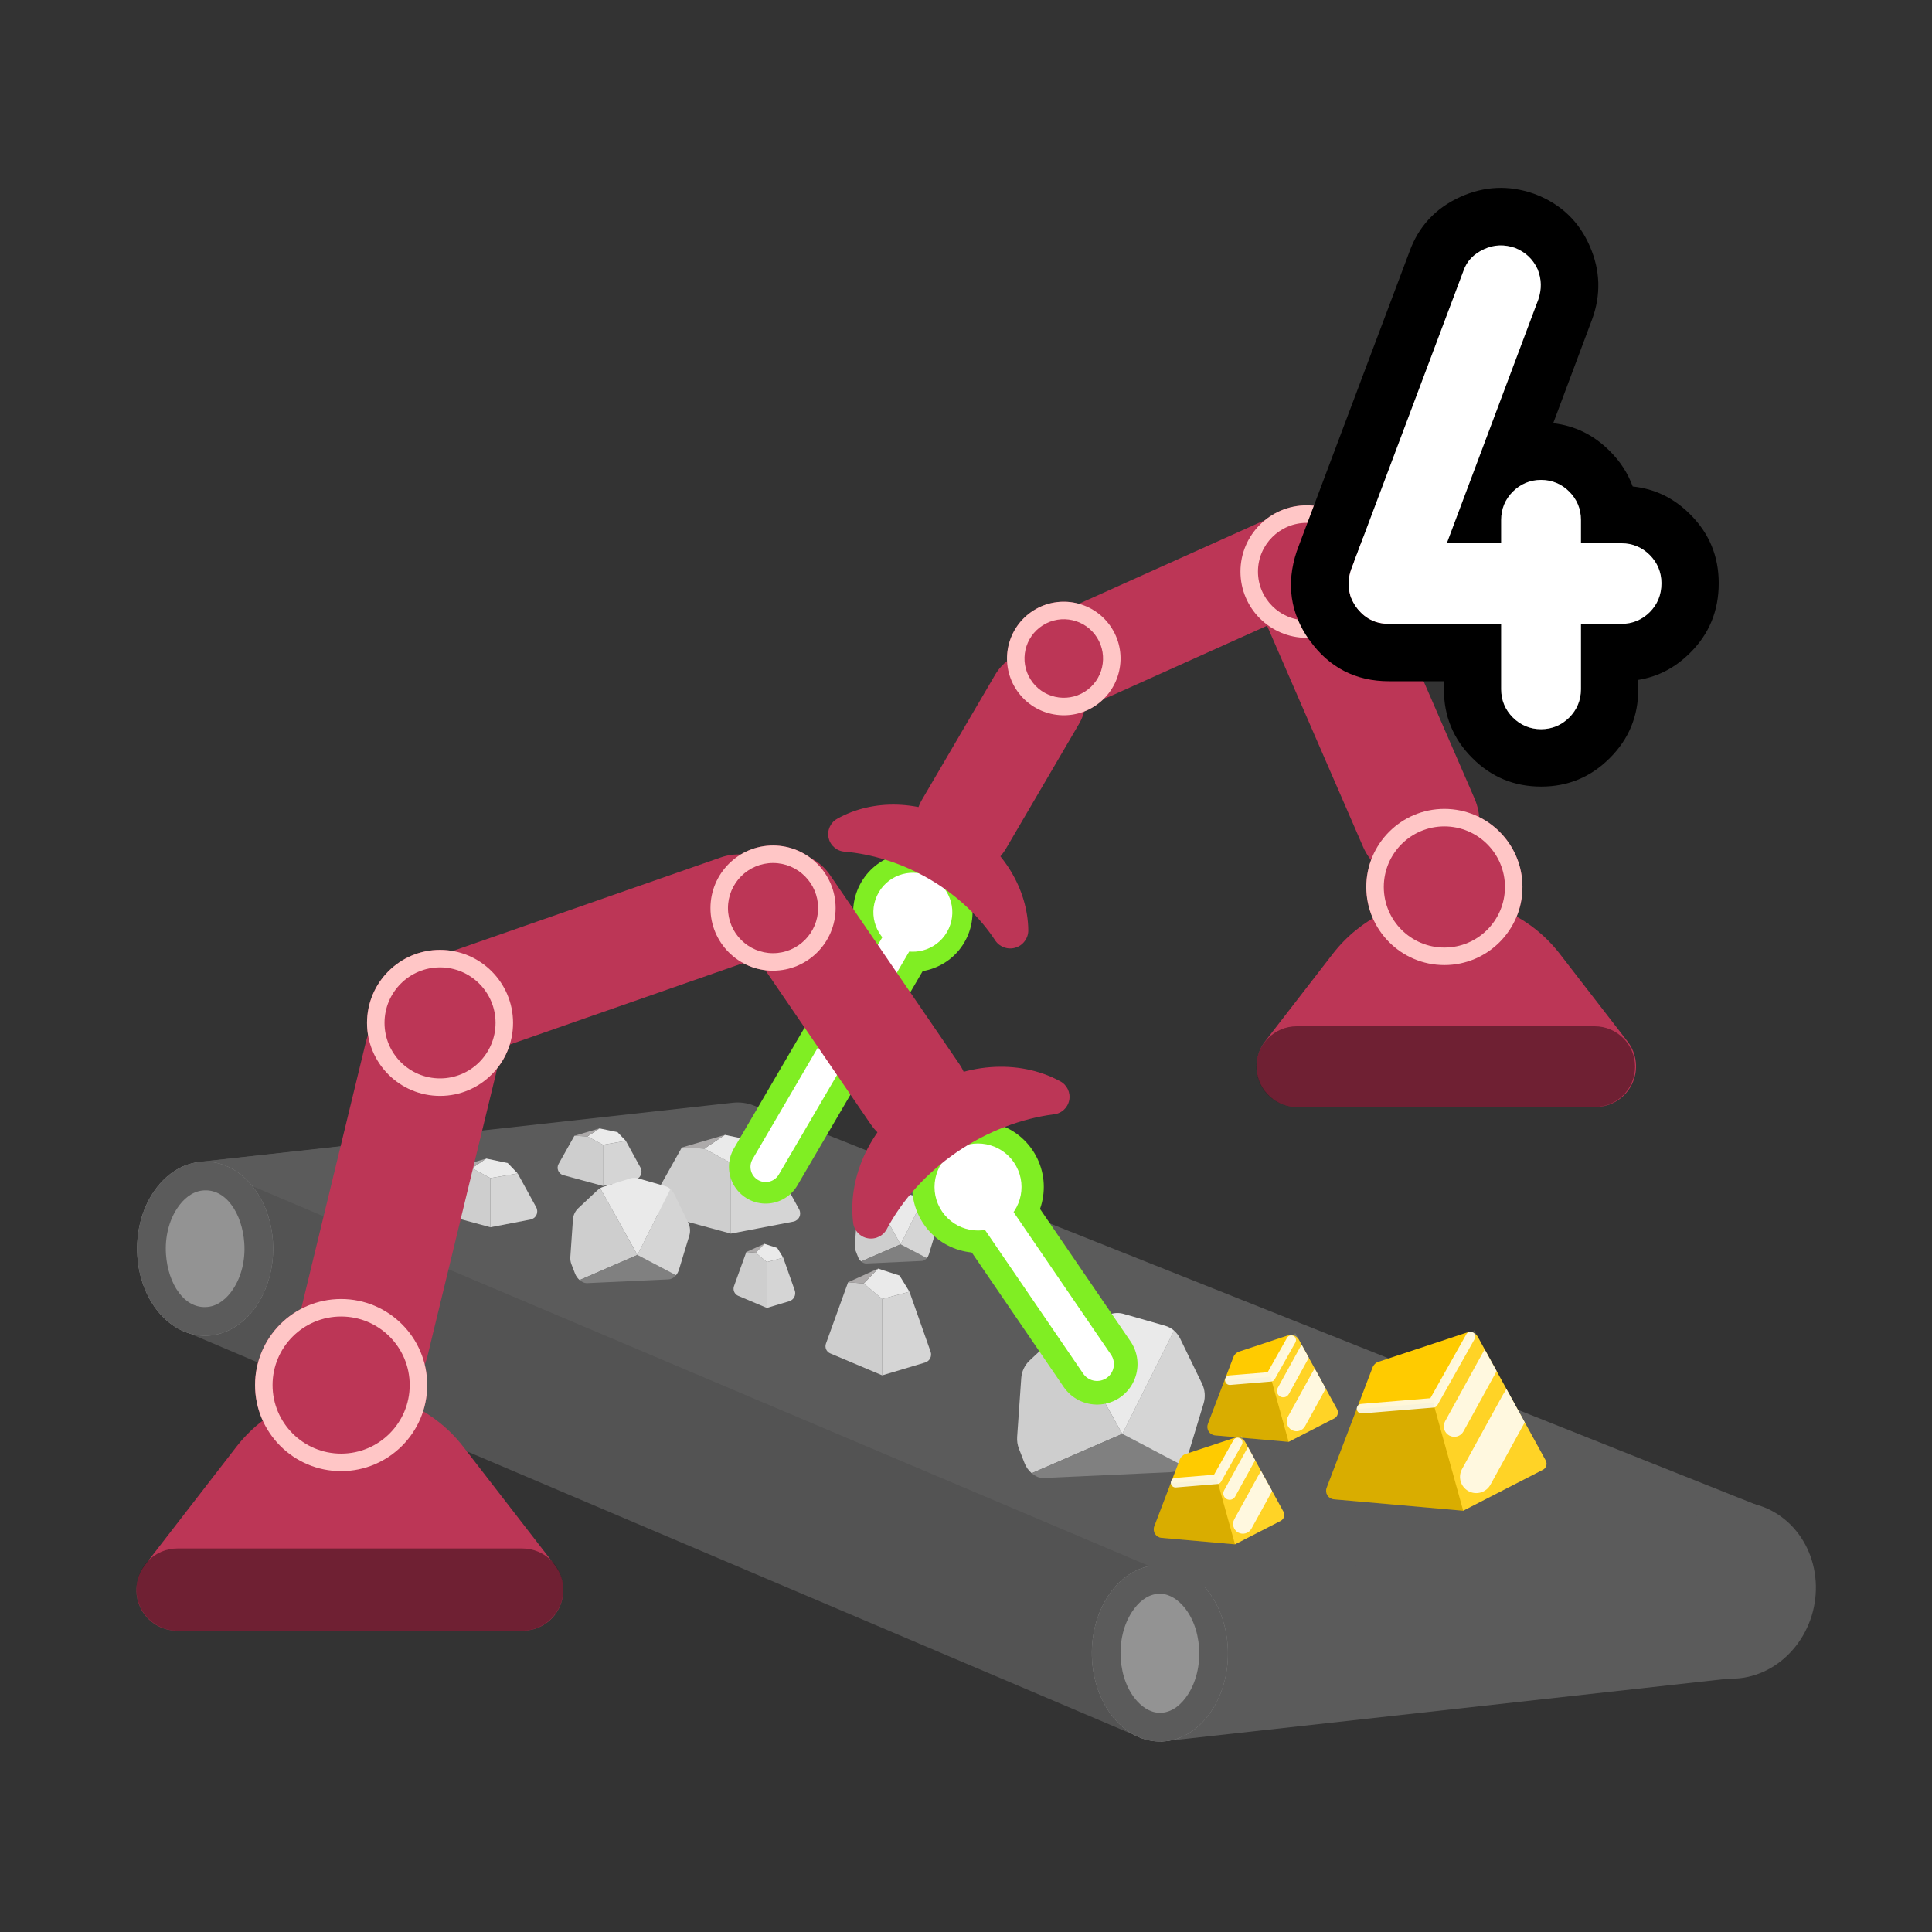 <?xml version="1.0" encoding="UTF-8" standalone="no"?>
<!DOCTYPE svg PUBLIC "-//W3C//DTD SVG 1.1//EN" "http://www.w3.org/Graphics/SVG/1.1/DTD/svg11.dtd">
<svg width="100%" height="100%" viewBox="0 0 101 101" version="1.1" xmlns="http://www.w3.org/2000/svg" xmlns:xlink="http://www.w3.org/1999/xlink" xml:space="preserve" xmlns:serif="http://www.serif.com/" style="fill-rule:evenodd;clip-rule:evenodd;stroke-linecap:round;stroke-linejoin:round;stroke-miterlimit:1.5;">
    <rect x="0" y="0" width="101" height="101" fill="#333333" stroke="none"/>
    <rect id="factory_4" x="0.075" y="0.44" width="100" height="100" style="fill:none;"/>
    <g id="Factory">
        <g id="Layer17">
            <path d="M10.244,60.76L38.733,57.647L38.987,66.566L10.7,69.873L10.244,60.76Z" style="fill:rgb(83,83,83);"/>
            <path d="M39.25,66.646C38.904,66.508 38.53,66.456 38.16,66.494C34.086,66.911 9.296,69.448 9.296,69.448L59.734,90.889L89.26,86.562C89.26,86.562 44.618,68.784 39.25,66.646Z" style="fill:rgb(83,83,83);"/>
            <path d="M90.354,87.756L60.689,91.045L60.273,81.841L90.393,78.506L90.395,78.537C92.729,78.317 94.749,80.152 94.919,82.664C95.09,85.2 93.311,87.472 90.949,87.734C90.748,87.756 90.55,87.763 90.354,87.756Z" style="fill:rgb(91,91,91);"/>
            <path d="M60.326,81.835C62.281,81.618 64.008,83.501 64.18,86.037C64.351,88.573 62.903,90.808 60.947,91.025C58.991,91.242 57.264,89.359 57.093,86.823C56.922,84.286 58.37,82.051 60.326,81.835Z" style="fill:rgb(147,147,147);"/>
            <path d="M60.326,81.835C62.281,81.618 64.008,83.501 64.18,86.037C64.351,88.573 62.903,90.808 60.947,91.025C58.991,91.242 57.264,89.359 57.093,86.823C56.922,84.286 58.37,82.051 60.326,81.835ZM60.491,83.325C60.997,83.269 61.456,83.524 61.816,83.917C62.309,84.454 62.623,85.243 62.683,86.138C62.745,87.059 62.527,87.929 62.102,88.584C61.775,89.089 61.328,89.473 60.782,89.534C60.276,89.59 59.817,89.335 59.456,88.942C58.964,88.405 58.65,87.617 58.59,86.721C58.527,85.8 58.745,84.931 59.17,84.275C59.498,83.77 59.945,83.386 60.491,83.325Z" style="fill:rgb(91,91,91);"/>
            <path d="M39.416,57.798C39.065,57.658 38.684,57.606 38.308,57.648C34.268,58.096 10.244,60.76 10.244,60.76L62.801,83.021L92.083,78.772C92.083,78.772 44.985,60.015 39.416,57.798Z" style="fill:rgb(91,91,91);"/>
            <path d="M10.418,60.746C12.373,60.529 14.098,62.385 14.267,64.887C14.436,67.389 12.986,69.596 11.03,69.813C9.075,70.03 7.35,68.175 7.181,65.673C7.011,63.171 8.462,60.963 10.418,60.746Z" style="fill:rgb(147,147,147);"/>
            <path d="M10.418,60.746C12.373,60.529 14.098,62.385 14.267,64.887C14.436,67.389 12.986,69.596 11.03,69.813C9.075,70.03 7.35,68.175 7.181,65.673C7.011,63.171 8.462,60.963 10.418,60.746ZM10.583,62.237C11.799,62.102 12.666,63.433 12.771,64.988C12.832,65.889 12.614,66.741 12.192,67.383C11.864,67.883 11.413,68.262 10.865,68.322C9.649,68.457 8.782,67.127 8.677,65.572C8.616,64.67 8.834,63.819 9.256,63.176C9.584,62.677 10.035,62.298 10.583,62.237L10.583,62.237Z" style="fill:rgb(91,91,91);"/>
        </g>
        <g id="Layer18">
            <g>
                <g id="Layer9">
                    <path d="M35.643,59.988L36.822,60.047L38.209,60.797L38.209,64.49C38.209,64.49 35.449,63.741 34.292,63.426C34.172,63.394 34.073,63.307 34.025,63.192C33.977,63.077 33.984,62.946 34.045,62.838C34.553,61.933 35.643,59.988 35.643,59.988Z" style="fill:rgb(206,206,206);"/>
                    <path d="M36.822,60.047L37.899,59.328L39.511,59.665L40.258,60.446L38.209,60.797L36.822,60.047Z" style="fill:rgb(234,234,234);"/>
                    <path d="M36.822,60.047L37.899,59.328L35.643,59.988L36.822,60.047Z" style="fill:rgb(173,170,170);"/>
                    <path d="M38.209,60.797L40.258,60.446C40.258,60.446 41.267,62.29 41.777,63.222C41.844,63.345 41.849,63.492 41.789,63.619C41.73,63.745 41.613,63.836 41.476,63.862C40.396,64.07 38.209,64.49 38.209,64.49L38.209,60.797Z" style="fill:rgb(213,213,213);"/>
                </g>
            </g>
            <g>
                <g id="Layer91" serif:id="Layer9">
                    <path d="M30.028,59.375L30.714,59.409L31.523,59.846L31.523,61.999C31.523,61.999 30.198,61.639 29.449,61.435C29.329,61.403 29.23,61.316 29.182,61.201C29.133,61.086 29.141,60.956 29.202,60.847C29.521,60.278 30.028,59.375 30.028,59.375Z" style="fill:rgb(206,206,206);"/>
                    <path d="M30.714,59.409L31.342,58.99L32.282,59.186L32.717,59.642L31.523,59.846L30.714,59.409Z" style="fill:rgb(234,234,234);"/>
                    <path d="M30.714,59.409L31.342,58.99L30.028,59.375L30.714,59.409Z" style="fill:rgb(173,170,170);"/>
                    <path d="M31.523,59.846L32.717,59.642C32.717,59.642 33.171,60.47 33.483,61.04C33.55,61.163 33.554,61.31 33.495,61.437C33.435,61.563 33.319,61.654 33.181,61.68C32.515,61.808 31.523,61.999 31.523,61.999L31.523,59.846Z" style="fill:rgb(213,213,213);"/>
                </g>
            </g>
            <g>
                <g id="Layer92" serif:id="Layer9">
                    <path d="M23.853,61.026L24.673,61.067L25.638,61.588L25.638,64.157C25.638,64.157 23.937,63.695 23.066,63.459C22.946,63.426 22.847,63.34 22.799,63.225C22.751,63.11 22.758,62.979 22.819,62.87C23.194,62.201 23.853,61.026 23.853,61.026Z" style="fill:rgb(206,206,206);"/>
                    <path d="M24.673,61.067L25.422,60.567L26.543,60.801L27.063,61.345L25.638,61.588L24.673,61.067Z" style="fill:rgb(234,234,234);"/>
                    <path d="M24.673,61.067L25.422,60.567L23.853,61.026L24.673,61.067Z" style="fill:rgb(173,170,170);"/>
                    <path d="M25.638,61.588L27.063,61.345C27.063,61.345 27.66,62.437 28.032,63.115C28.099,63.238 28.103,63.385 28.044,63.511C27.984,63.638 27.868,63.728 27.73,63.755C26.941,63.907 25.638,64.157 25.638,64.157L25.638,61.588Z" style="fill:rgb(213,213,213);"/>
                </g>
            </g>
            <g>
                <g id="Layer93" serif:id="Layer9">
                    <path d="M44.336,67.033L45.155,67.097L46.121,67.907L46.121,71.9C46.121,71.9 44.209,71.093 43.402,70.752C43.203,70.668 43.105,70.444 43.178,70.242C43.505,69.335 44.336,67.033 44.336,67.033Z" style="fill:rgb(206,206,206);"/>
                    <path d="M45.155,67.097L45.904,66.319L47.026,66.683L47.545,67.528L46.121,67.907L45.155,67.097Z" style="fill:rgb(234,234,234);"/>
                    <path d="M45.155,67.097L45.904,66.319L44.336,67.033L45.155,67.097Z" style="fill:rgb(173,170,170);"/>
                    <path d="M46.121,67.907L47.545,67.528C47.545,67.528 48.315,69.714 48.65,70.665C48.69,70.778 48.681,70.902 48.627,71.009C48.573,71.116 48.477,71.195 48.362,71.23C47.601,71.457 46.121,71.9 46.121,71.9L46.121,67.907Z" style="fill:rgb(213,213,213);"/>
                </g>
            </g>
            <g>
                <g id="Layer94" serif:id="Layer9">
                    <path d="M39.016,65.451L39.508,65.489L40.089,65.976L40.089,68.375C40.089,68.375 39.132,67.971 38.596,67.745C38.397,67.661 38.299,67.437 38.372,67.235C38.593,66.624 39.016,65.451 39.016,65.451Z" style="fill:rgb(206,206,206);"/>
                    <path d="M39.508,65.489L39.959,65.022L40.633,65.24L40.945,65.748L40.089,65.976L39.508,65.489Z" style="fill:rgb(234,234,234);"/>
                    <path d="M39.508,65.489L39.959,65.022L39.016,65.451L39.508,65.489Z" style="fill:rgb(173,170,170);"/>
                    <path d="M40.089,65.976L40.945,65.748C40.945,65.748 41.327,66.834 41.548,67.46C41.587,67.573 41.579,67.698 41.525,67.804C41.471,67.911 41.375,67.991 41.26,68.025C40.783,68.168 40.089,68.375 40.089,68.375L40.089,65.976Z" style="fill:rgb(213,213,213);"/>
                </g>
            </g>
            <g id="Stone">
                <g id="Rock_Base">
                    <path d="M33.322,65.606L31.377,62.115C31.324,62.146 31.274,62.182 31.23,62.224L30.228,63.163C30.065,63.317 29.967,63.527 29.952,63.75L29.94,63.919L29.816,65.705C29.806,65.839 29.826,65.974 29.875,66.099L30.061,66.579C30.112,66.71 30.194,66.826 30.3,66.918L33.322,65.606Z" style="fill:rgb(206,206,206);fill-rule:nonzero;"/>
                    <path d="M35.249,66.754C35.304,66.703 35.347,66.659 35.347,66.659L33.322,65.606L30.3,66.917C30.353,66.963 30.412,67.002 30.475,67.032C30.548,67.066 30.628,67.082 30.708,67.078L34.945,66.883C35.058,66.877 35.166,66.831 35.249,66.754Z" style="fill:rgb(128,128,128);fill-rule:nonzero;"/>
                    <path d="M35.983,63.932L35.557,63.054L35.256,62.433C35.206,62.329 35.135,62.237 35.048,62.161L33.322,65.606L35.342,66.665C35.412,66.577 35.464,66.477 35.497,66.37L35.757,65.508L36.035,64.594C36.101,64.374 36.082,64.138 35.983,63.932Z" style="fill:rgb(213,213,213);fill-rule:nonzero;"/>
                    <path d="M31.377,62.115L33.324,65.606L35.05,62.161C34.964,62.087 34.863,62.032 34.754,62.001L33.438,61.625L33.366,61.604C33.224,61.563 33.073,61.565 32.932,61.609L32.858,61.633L31.537,62.044C31.481,62.062 31.428,62.085 31.377,62.115Z" style="fill:rgb(234,234,234);fill-rule:nonzero;"/>
                </g>
                <g id="Rock_Base1" serif:id="Rock_Base">
                    <path d="M58.67,74.959L55.621,69.488C55.537,69.536 55.46,69.593 55.39,69.659L53.819,71.13C53.565,71.371 53.411,71.7 53.388,72.051L53.369,72.316L53.174,75.114C53.159,75.325 53.19,75.536 53.266,75.732L53.559,76.484C53.638,76.689 53.766,76.872 53.933,77.015L58.67,74.959Z" style="fill:rgb(206,206,206);fill-rule:nonzero;"/>
                    <path d="M61.689,76.758C61.775,76.679 61.842,76.609 61.842,76.609L58.67,74.959L53.933,77.015C54.016,77.086 54.109,77.147 54.208,77.194C54.321,77.248 54.447,77.272 54.572,77.266L61.213,76.96C61.39,76.951 61.559,76.879 61.689,76.758Z" style="fill:rgb(128,128,128);fill-rule:nonzero;"/>
                    <path d="M62.84,72.336L62.172,70.959L61.7,69.986C61.622,69.824 61.511,69.679 61.375,69.561L58.67,74.959L61.836,76.619C61.945,76.481 62.027,76.324 62.078,76.156L62.486,74.806L62.921,73.372C63.025,73.029 62.995,72.659 62.84,72.336Z" style="fill:rgb(213,213,213);fill-rule:nonzero;"/>
                    <path d="M55.621,69.488L58.672,74.959L61.377,69.561C61.243,69.444 61.084,69.358 60.913,69.308L58.851,68.719L58.739,68.687C58.516,68.623 58.28,68.626 58.059,68.695L57.941,68.732L55.872,69.377C55.784,69.404 55.7,69.441 55.621,69.488Z" style="fill:rgb(234,234,234);fill-rule:nonzero;"/>
                </g>
                <g id="Rock_Base2" serif:id="Rock_Base">
                    <path d="M47.079,65.05L45.753,62.671C45.717,62.692 45.684,62.717 45.653,62.746L44.97,63.385C44.86,63.49 44.793,63.633 44.783,63.785L44.775,63.901L44.69,65.117C44.683,65.209 44.697,65.3 44.73,65.386L44.857,65.713C44.891,65.802 44.947,65.881 45.02,65.944L47.079,65.05Z" style="fill:rgb(206,206,206);fill-rule:nonzero;"/>
                    <path d="M48.391,65.832C48.429,65.798 48.458,65.767 48.458,65.767L47.079,65.05L45.02,65.943C45.056,65.975 45.096,66.001 45.139,66.021C45.189,66.045 45.243,66.056 45.298,66.053L48.185,65.92C48.262,65.916 48.335,65.885 48.391,65.832Z" style="fill:rgb(128,128,128);fill-rule:nonzero;"/>
                    <path d="M48.892,63.91L48.601,63.311L48.396,62.888C48.362,62.817 48.314,62.754 48.255,62.703L47.079,65.05L48.455,65.771C48.503,65.712 48.538,65.643 48.56,65.57L48.738,64.983L48.927,64.36C48.972,64.211 48.959,64.05 48.892,63.91Z" style="fill:rgb(213,213,213);fill-rule:nonzero;"/>
                    <path d="M45.753,62.671L47.08,65.05L48.256,62.703C48.197,62.652 48.129,62.615 48.054,62.593L47.158,62.337L47.109,62.323C47.012,62.295 46.909,62.297 46.813,62.327L46.762,62.343L45.862,62.623C45.824,62.635 45.788,62.651 45.753,62.671Z" style="fill:rgb(234,234,234);fill-rule:nonzero;"/>
                </g>
            </g>
            <g>
                <path d="M69.355,77.776C69.305,77.907 69.319,78.053 69.393,78.172C69.467,78.29 69.593,78.367 69.732,78.379C71.474,78.533 76.492,78.976 76.492,78.976C76.492,78.976 79.627,77.366 80.658,76.836C80.743,76.793 80.806,76.716 80.834,76.625C80.862,76.534 80.852,76.435 80.806,76.351C80.162,75.178 77.929,71.113 77.256,69.889C77.144,69.685 76.903,69.59 76.682,69.663C75.658,70.002 72.868,70.925 72.06,71.192C71.92,71.239 71.808,71.346 71.755,71.484C71.388,72.447 69.908,76.326 69.355,77.776Z" style="fill:rgb(255,203,0);"/>
                <path d="M74.927,73.334L76.492,78.976C76.492,78.976 71.474,78.533 69.732,78.379C69.593,78.367 69.467,78.29 69.393,78.172C69.319,78.053 69.305,77.907 69.355,77.776C69.825,76.542 70.924,73.664 70.924,73.664L74.927,73.334Z" style="fill-opacity:0.15;"/>
                <path d="M77.063,69.537L74.927,73.334L76.492,78.976C76.492,78.976 79.627,77.366 80.658,76.836C80.743,76.793 80.806,76.716 80.834,76.625C80.862,76.534 80.852,76.435 80.806,76.351C80.045,74.965 77.063,69.537 77.063,69.537Z" style="fill:white;fill-opacity:0.15;"/>
                <path d="M77.614,70.54L75.546,74.3C75.4,74.565 75.497,74.899 75.762,75.045C76.028,75.191 76.362,75.094 76.508,74.829L78.24,71.68L77.614,70.54Z" style="fill:white;fill-opacity:0.85;"/>
                <path d="M78.752,72.611L78.531,72.98L76.431,76.798C76.205,77.208 76.355,77.724 76.765,77.95C77.175,78.176 77.692,78.026 77.917,77.616L79.711,74.356L78.752,72.611Z" style="fill:white;fill-opacity:0.85;"/>
                <path d="M71.177,73.643L74.927,73.334L76.875,69.872" style="fill:none;stroke:white;stroke-opacity:0.85;stroke-width:0.5px;"/>
            </g>
            <g>
                <path d="M63.147,74.435C63.097,74.566 63.112,74.712 63.186,74.83C63.26,74.949 63.385,75.026 63.524,75.038C64.729,75.144 67.366,75.377 67.366,75.377C67.366,75.377 69.03,74.522 69.749,74.153C69.834,74.11 69.897,74.033 69.925,73.942C69.953,73.85 69.943,73.752 69.897,73.668C69.465,72.882 68.354,70.858 67.904,70.039C67.792,69.835 67.55,69.74 67.329,69.813C66.665,70.033 65.314,70.48 64.783,70.656C64.642,70.702 64.53,70.81 64.478,70.948C64.232,71.59 63.508,73.488 63.147,74.435Z" style="fill:rgb(255,203,0);"/>
                <path d="M66.423,71.976L67.366,75.377C67.366,75.377 64.729,75.144 63.524,75.038C63.385,75.026 63.26,74.949 63.186,74.83C63.112,74.712 63.097,74.566 63.147,74.435C63.459,73.617 64.009,72.175 64.009,72.175L66.423,71.976Z" style="fill-opacity:0.15;"/>
                <path d="M67.71,69.687L66.423,71.976L67.366,75.377C67.366,75.377 69.03,74.522 69.749,74.153C69.834,74.11 69.897,74.033 69.925,73.942C69.953,73.85 69.943,73.752 69.897,73.668C69.35,72.672 67.71,69.687 67.71,69.687Z" style="fill:white;fill-opacity:0.15;"/>
                <path d="M68.043,70.292L66.796,72.558C66.708,72.718 66.766,72.92 66.926,73.008C67.086,73.096 67.288,73.037 67.376,72.877L68.42,70.979L68.043,70.292Z" style="fill:white;fill-opacity:0.85;"/>
                <path d="M68.728,71.54L68.596,71.763L67.329,74.064C67.193,74.311 67.284,74.623 67.531,74.759C67.778,74.895 68.089,74.804 68.225,74.557L69.306,72.592L68.728,71.54Z" style="fill:white;fill-opacity:0.85;"/>
                <path d="M64.291,72.152L66.423,71.976L67.5,70.061" style="fill:none;stroke:white;stroke-opacity:0.85;stroke-width:0.5px;"/>
            </g>
            <g>
                <path d="M60.344,79.792C60.294,79.922 60.308,80.069 60.382,80.187C60.456,80.305 60.582,80.382 60.721,80.394C61.925,80.501 64.563,80.734 64.563,80.734C64.563,80.734 66.227,79.879 66.945,79.51C67.03,79.466 67.094,79.39 67.122,79.299C67.15,79.207 67.14,79.108 67.094,79.024C66.662,78.238 65.55,76.214 65.1,75.395C64.988,75.191 64.747,75.096 64.526,75.17C63.861,75.39 62.511,75.836 61.979,76.012C61.839,76.059 61.727,76.166 61.674,76.304C61.429,76.947 60.705,78.845 60.344,79.792Z" style="fill:rgb(255,203,0);"/>
                <path d="M63.619,77.332L64.563,80.734C64.563,80.734 61.925,80.501 60.721,80.394C60.582,80.382 60.456,80.305 60.382,80.187C60.308,80.069 60.294,79.922 60.344,79.792C60.656,78.973 61.206,77.531 61.206,77.531L63.619,77.332Z" style="fill-opacity:0.15;"/>
                <path d="M64.907,75.043L63.619,77.332L64.563,80.734C64.563,80.734 66.227,79.879 66.945,79.51C67.03,79.466 67.094,79.39 67.122,79.299C67.15,79.207 67.14,79.108 67.094,79.024C66.547,78.028 64.907,75.043 64.907,75.043Z" style="fill:white;fill-opacity:0.15;"/>
                <path d="M65.239,75.648L63.992,77.915C63.904,78.075 63.963,78.276 64.123,78.364C64.283,78.452 64.484,78.394 64.572,78.234L65.617,76.335L65.239,75.648Z" style="fill:white;fill-opacity:0.85;"/>
                <path d="M65.925,76.897L65.792,77.119L64.526,79.421C64.39,79.668 64.48,79.979 64.727,80.115C64.975,80.251 65.286,80.161 65.422,79.914L66.503,77.949L65.925,76.897Z" style="fill:white;fill-opacity:0.85;"/>
                <path d="M61.457,77.511L63.619,77.332L64.702,75.407" style="fill:none;stroke:white;stroke-opacity:0.85;stroke-width:0.5px;"/>
            </g>
        </g>
        <g id="Layer16">
            <path d="M58.069,36.387C56.79,36.962 55.285,36.391 54.71,35.113C54.134,33.834 54.705,32.329 55.984,31.753L65.901,27.292C67.18,26.717 68.685,27.288 69.26,28.567C69.835,29.846 69.264,31.351 67.985,31.926L58.069,36.387Z" style="fill:rgb(188,54,86);"/>
            <path d="M77.079,41.731C77.777,43.339 77.038,45.21 75.431,45.908C73.823,46.606 71.952,45.868 71.254,44.26L65.779,31.649C65.081,30.041 65.82,28.169 67.427,27.472C69.035,26.774 70.907,27.512 71.604,29.12L77.079,41.731Z" style="fill:rgb(188,54,86);"/>
            <g>
                <path d="M52.023,35.275C52.732,34.065 54.289,33.658 55.499,34.367C56.709,35.075 57.116,36.633 56.408,37.843L52.588,44.366C51.879,45.576 50.322,45.983 49.112,45.275C47.902,44.566 47.495,43.009 48.203,41.799L52.023,35.275Z" style="fill:rgb(188,54,86);"/>
                <g>
                    <path d="M47.509,48.207L40.028,61" style="fill:none;stroke:rgb(128,238,35);stroke-width:3.84px;"/>
                    <path d="M44.883,46.394C44.168,47.961 44.859,49.813 46.426,50.528C47.993,51.243 49.845,50.552 50.56,48.985C51.275,47.418 50.583,45.566 49.017,44.851C47.45,44.136 45.598,44.828 44.883,46.394Z" style="fill:rgb(128,238,35);"/>
                    <path d="M47.509,48.207L40.028,61" style="fill:none;stroke:white;stroke-width:1.59px;"/>
                    <path d="M45.844,46.833C45.371,47.869 45.828,49.094 46.865,49.567C47.901,50.04 49.126,49.583 49.599,48.546C50.072,47.51 49.614,46.285 48.578,45.812C47.542,45.339 46.317,45.797 45.844,46.833Z" style="fill:white;"/>
                </g>
                <path d="M44.185,44.525C43.769,44.511 43.413,44.219 43.319,43.813C43.225,43.407 43.416,42.989 43.784,42.794C45.633,41.761 48.139,41.796 50.304,43.064C52.469,44.332 53.726,46.501 53.756,48.618C53.764,49.045 53.485,49.425 53.075,49.545C52.665,49.664 52.225,49.494 52.003,49.128C51.23,47.957 50.061,46.82 48.604,45.967C47.148,45.114 45.583,44.651 44.185,44.525Z" style="fill:rgb(188,54,86);"/>
            </g>
            <path d="M81.539,49.861C80.119,48.026 77.929,46.951 75.608,46.951C73.287,46.951 71.097,48.026 69.677,49.861C68.433,51.469 67.182,53.087 66.132,54.443C65.636,55.085 65.548,55.954 65.905,56.683C66.263,57.411 67.004,57.873 67.815,57.873C72.218,57.873 78.997,57.873 83.4,57.873C84.212,57.873 84.953,57.411 85.311,56.683C85.668,55.954 85.58,55.085 85.083,54.443C84.034,53.087 82.783,51.469 81.539,49.861Z" style="fill:rgb(188,54,86);"/>
            <circle cx="75.508" cy="46.369" r="4.082" style="fill:rgb(188,54,86);"/>
            <path d="M75.508,42.287C73.255,42.287 71.426,44.116 71.426,46.369C71.426,48.622 73.255,50.451 75.508,50.451C77.761,50.451 79.59,48.622 79.59,46.369C79.59,44.116 77.761,42.287 75.508,42.287ZM75.508,43.202C77.256,43.202 78.675,44.621 78.675,46.369C78.675,48.117 77.256,49.536 75.508,49.536C73.76,49.536 72.341,48.117 72.341,46.369C72.341,44.621 73.76,43.202 75.508,43.202Z" style="fill:rgb(255,198,198);"/>
            <circle cx="68.311" cy="29.881" r="3.463" style="fill:rgb(188,54,86);"/>
            <path d="M68.311,26.418C66.4,26.418 64.848,27.97 64.848,29.881C64.848,31.792 66.4,33.344 68.311,33.344C70.223,33.344 71.775,31.792 71.775,29.881C71.775,27.97 70.223,26.418 68.311,26.418ZM68.311,27.333C69.718,27.333 70.86,28.475 70.86,29.881C70.86,31.288 69.718,32.429 68.311,32.429C66.905,32.429 65.763,31.288 65.763,29.881C65.763,28.475 66.905,27.333 68.311,27.333Z" style="fill:rgb(255,198,198);"/>
            <path d="M54.029,31.914C52.643,32.787 52.227,34.621 53.101,36.007C53.974,37.393 55.808,37.809 57.194,36.936C58.58,36.063 58.996,34.228 58.123,32.842C57.25,31.456 55.415,31.04 54.029,31.914Z" style="fill:rgb(188,54,86);"/>
            <path d="M54.029,31.914C52.643,32.787 52.227,34.621 53.101,36.007C53.974,37.393 55.808,37.809 57.194,36.936C58.58,36.063 58.996,34.228 58.123,32.842C57.25,31.456 55.415,31.04 54.029,31.914ZM54.517,32.688C55.476,32.083 56.745,32.371 57.349,33.33C57.953,34.289 57.665,35.558 56.707,36.162C55.748,36.766 54.479,36.478 53.875,35.52C53.27,34.561 53.558,33.292 54.517,32.688Z" style="fill:rgb(255,198,198);"/>
            <path d="M65.679,55.762C65.679,54.597 66.625,53.651 67.79,53.651L83.365,53.651C84.531,53.651 85.477,54.597 85.477,55.762C85.477,56.927 84.531,57.873 83.365,57.873L67.79,57.873C66.625,57.873 65.679,56.927 65.679,55.762Z" style="fill-opacity:0.41;"/>
        </g>
        <g id="Layer161" serif:id="Layer16">
            <path d="M39.525,50.112C40.984,49.603 41.755,48.004 41.246,46.545C40.737,45.086 39.139,44.315 37.68,44.825L23.389,49.813C21.93,50.322 21.159,51.92 21.669,53.379C22.178,54.838 23.776,55.609 25.235,55.1L39.525,50.112Z" style="fill:rgb(188,54,86);"/>
            <path d="M15.552,69.216C15.096,71.093 16.251,72.986 18.128,73.441C20.005,73.897 21.899,72.742 22.354,70.865L25.925,56.139C26.38,54.262 25.226,52.368 23.349,51.913C21.472,51.458 19.578,52.612 19.123,54.489L15.552,69.216Z" style="fill:rgb(188,54,86);"/>
            <g>
                <path d="M43.398,45.754C42.525,44.479 40.781,44.152 39.506,45.024C38.23,45.897 37.903,47.641 38.776,48.916L45.521,58.776C46.394,60.051 48.138,60.378 49.413,59.506C50.689,58.633 51.016,56.889 50.143,55.614L43.398,45.754Z" style="fill:rgb(188,54,86);"/>
                <g>
                    <path d="M51.402,62.605L57.352,71.313" style="fill:none;stroke:rgb(128,238,35);stroke-width:4.23px;"/>
                    <path d="M54.149,60.409C55.056,62.077 54.439,64.167 52.772,65.074C51.105,65.981 49.015,65.364 48.108,63.697C47.2,62.03 47.817,59.94 49.485,59.032C51.152,58.125 53.242,58.742 54.149,60.409Z" style="fill:rgb(128,238,35);"/>
                    <path d="M51.402,62.605L57.352,71.313" style="fill:none;stroke:white;stroke-width:1.76px;"/>
                    <path d="M53.126,60.966C53.726,62.069 53.318,63.451 52.216,64.051C51.113,64.651 49.731,64.243 49.131,63.14C48.531,62.038 48.939,60.655 50.041,60.055C51.144,59.455 52.526,59.863 53.126,60.966Z" style="fill:white;"/>
                </g>
                <path d="M55.057,58.258C55.469,58.229 55.811,57.929 55.894,57.524C55.977,57.119 55.781,56.709 55.414,56.52C53.259,55.352 50.334,55.523 47.931,57.167C45.528,58.811 44.309,61.476 44.598,63.909C44.643,64.327 44.96,64.665 45.375,64.736C45.79,64.806 46.202,64.592 46.382,64.212C47.142,62.788 48.393,61.344 50.024,60.227C51.656,59.111 53.455,58.469 55.057,58.258Z" style="fill:rgb(188,54,86);"/>
            </g>
            <path d="M12.358,75.635C13.778,73.799 15.968,72.725 18.289,72.725C20.61,72.725 22.801,73.799 24.221,75.635C25.894,77.798 27.63,80.043 29.004,81.819C29.501,82.461 29.589,83.33 29.231,84.059C28.874,84.787 28.133,85.249 27.321,85.249C22.345,85.249 14.233,85.249 9.258,85.249C8.446,85.249 7.705,84.787 7.347,84.059C6.99,83.33 7.078,82.461 7.575,81.819C8.949,80.043 10.685,77.798 12.358,75.635Z" style="fill:rgb(188,54,86);"/>
            <circle cx="17.833" cy="72.408" r="4.499" style="fill:rgb(188,54,86);"/>
            <path d="M17.833,67.909C20.317,67.909 22.333,69.925 22.333,72.408C22.333,74.891 20.317,76.907 17.833,76.907C15.35,76.907 13.334,74.891 13.334,72.408C13.334,69.925 15.35,67.909 17.833,67.909ZM17.833,68.824C19.812,68.824 21.418,70.43 21.418,72.408C21.418,74.386 19.812,75.992 17.833,75.992C15.855,75.992 14.249,74.386 14.249,72.408C14.249,70.43 15.855,68.824 17.833,68.824Z" style="fill:rgb(255,198,198);"/>
            <circle cx="23.004" cy="53.474" r="3.817" style="fill:rgb(188,54,86);"/>
            <path d="M23.004,49.657C25.111,49.657 26.821,51.368 26.821,53.474C26.821,55.581 25.111,57.291 23.004,57.291C20.897,57.291 19.187,55.581 19.187,53.474C19.187,51.368 20.897,49.657 23.004,49.657ZM23.004,50.572C24.606,50.572 25.906,51.872 25.906,53.474C25.906,55.076 24.606,56.376 23.004,56.376C21.402,56.376 20.102,55.076 20.102,53.474C20.102,51.872 21.402,50.572 23.004,50.572Z" style="fill:rgb(255,198,198);"/>
            <circle cx="40.412" cy="47.473" r="3.272" style="fill:rgb(188,54,86);"/>
            <path d="M40.412,44.201C42.218,44.201 43.684,45.667 43.684,47.473C43.684,49.279 42.218,50.745 40.412,50.745C38.607,50.745 37.141,49.279 37.141,47.473C37.141,45.667 38.607,44.201 40.412,44.201ZM40.412,45.116C41.713,45.116 42.769,46.172 42.769,47.473C42.769,48.774 41.713,49.83 40.412,49.83C39.112,49.83 38.056,48.774 38.056,47.473C38.056,46.172 39.112,45.116 40.412,45.116Z" style="fill:rgb(255,198,198);"/>
            <path d="M29.449,83.099C29.449,81.912 28.485,80.949 27.299,80.949L9.28,80.949C8.093,80.949 7.13,81.912 7.13,83.099C7.13,84.286 8.093,85.249 9.28,85.249L27.299,85.249C28.485,85.249 29.449,84.286 29.449,83.099Z" style="fill-opacity:0.41;"/>
        </g>
    </g>
    <g transform="matrix(0.31,0,0,0.817,-399.751,-582.459)">
        <g transform="matrix(3.223,0,0,1.224,-3324.92,-162.235)">
            <path d="M1517.44,750.542C1518.48,750.376 1519.38,749.902 1520.16,749.122C1521.15,748.139 1521.65,746.933 1521.65,745.488C1521.65,744.085 1521.16,742.885 1520.16,741.891C1519.31,741.037 1518.31,740.551 1517.15,740.431C1516.9,739.75 1516.51,739.133 1515.95,738.579C1515.11,737.737 1514.12,737.252 1512.99,737.125L1515.03,731.682C1515.49,730.415 1515.46,729.149 1514.91,727.883C1514.36,726.601 1513.42,725.687 1512.08,725.163C1512.04,725.149 1512.01,725.135 1511.97,725.123C1510.66,724.667 1509.38,724.727 1508.12,725.297C1506.82,725.89 1505.94,726.849 1505.47,728.153C1505.48,728.134 1499.61,743.711 1499.61,743.711C1499.6,743.747 1499.59,743.783 1499.57,743.82C1499,745.536 1499.25,747.073 1500.22,748.446C1500.23,748.453 1500.23,748.459 1500.24,748.465C1501.27,749.908 1502.67,750.612 1504.4,750.612C1504.4,750.612 1507.27,750.612 1507.27,750.612C1507.27,750.612 1507.27,751.032 1507.27,751.032C1507.27,752.436 1507.76,753.635 1508.76,754.63C1508.76,754.63 1508.76,754.63 1508.76,754.63C1509.75,755.624 1510.95,756.12 1512.36,756.12C1513.76,756.12 1514.96,755.624 1515.95,754.63C1516.95,753.635 1517.44,752.436 1517.44,751.032L1517.44,750.542ZM1516.57,743.4C1517.14,743.4 1517.63,743.604 1518.04,744.012C1518.45,744.42 1518.65,744.912 1518.65,745.488C1518.65,746.088 1518.45,746.592 1518.04,747C1517.63,747.408 1517.14,747.612 1516.57,747.612L1514.44,747.612L1514.44,751.032C1514.44,751.608 1514.24,752.1 1513.83,752.508C1513.42,752.916 1512.93,753.12 1512.36,753.12C1511.78,753.12 1511.29,752.916 1510.88,752.508C1510.47,752.1 1510.27,751.608 1510.27,751.032L1510.27,747.612L1504.4,747.612C1503.68,747.612 1503.1,747.312 1502.67,746.712C1502.26,746.136 1502.18,745.488 1502.42,744.768L1508.29,729.18C1508.48,728.652 1508.84,728.268 1509.37,728.028C1509.89,727.788 1510.43,727.764 1510.99,727.956C1511.54,728.172 1511.93,728.544 1512.16,729.072C1512.38,729.6 1512.4,730.128 1512.21,730.656L1507.42,743.4L1510.27,743.4L1510.27,742.176C1510.27,741.6 1510.47,741.108 1510.88,740.7C1511.29,740.292 1511.78,740.088 1512.36,740.088C1512.93,740.088 1513.42,740.292 1513.83,740.7C1514.24,741.108 1514.44,741.6 1514.44,742.176L1514.44,743.4L1516.57,743.4Z"/>
        </g>
        <g transform="matrix(3.223,0,0,1.224,-3324.92,-162.235)">
            <g transform="matrix(36,0,0,36,1501.59,753.12)">
                <path d="M0.416,-0.27C0.432,-0.27 0.446,-0.264 0.457,-0.253C0.468,-0.242 0.474,-0.228 0.474,-0.212C0.474,-0.195 0.468,-0.181 0.457,-0.17C0.446,-0.159 0.432,-0.153 0.416,-0.153L0.357,-0.153L0.357,-0.058C0.357,-0.042 0.351,-0.028 0.34,-0.017C0.329,-0.006 0.315,-0 0.299,-0C0.283,-0 0.269,-0.006 0.258,-0.017C0.247,-0.028 0.241,-0.042 0.241,-0.058L0.241,-0.153L0.078,-0.153C0.058,-0.153 0.042,-0.161 0.03,-0.178C0.019,-0.194 0.016,-0.212 0.023,-0.232L0.186,-0.665C0.191,-0.68 0.201,-0.69 0.216,-0.697C0.231,-0.704 0.246,-0.704 0.261,-0.699C0.276,-0.693 0.287,-0.683 0.294,-0.668C0.3,-0.653 0.3,-0.639 0.295,-0.624L0.162,-0.27L0.241,-0.27L0.241,-0.304C0.241,-0.32 0.247,-0.334 0.258,-0.345C0.269,-0.356 0.283,-0.362 0.299,-0.362C0.315,-0.362 0.329,-0.356 0.34,-0.345C0.351,-0.334 0.357,-0.32 0.357,-0.304L0.357,-0.27L0.416,-0.27Z" style="fill:white;fill-rule:nonzero;"/>
            </g>
        </g>
    </g>
</svg>
